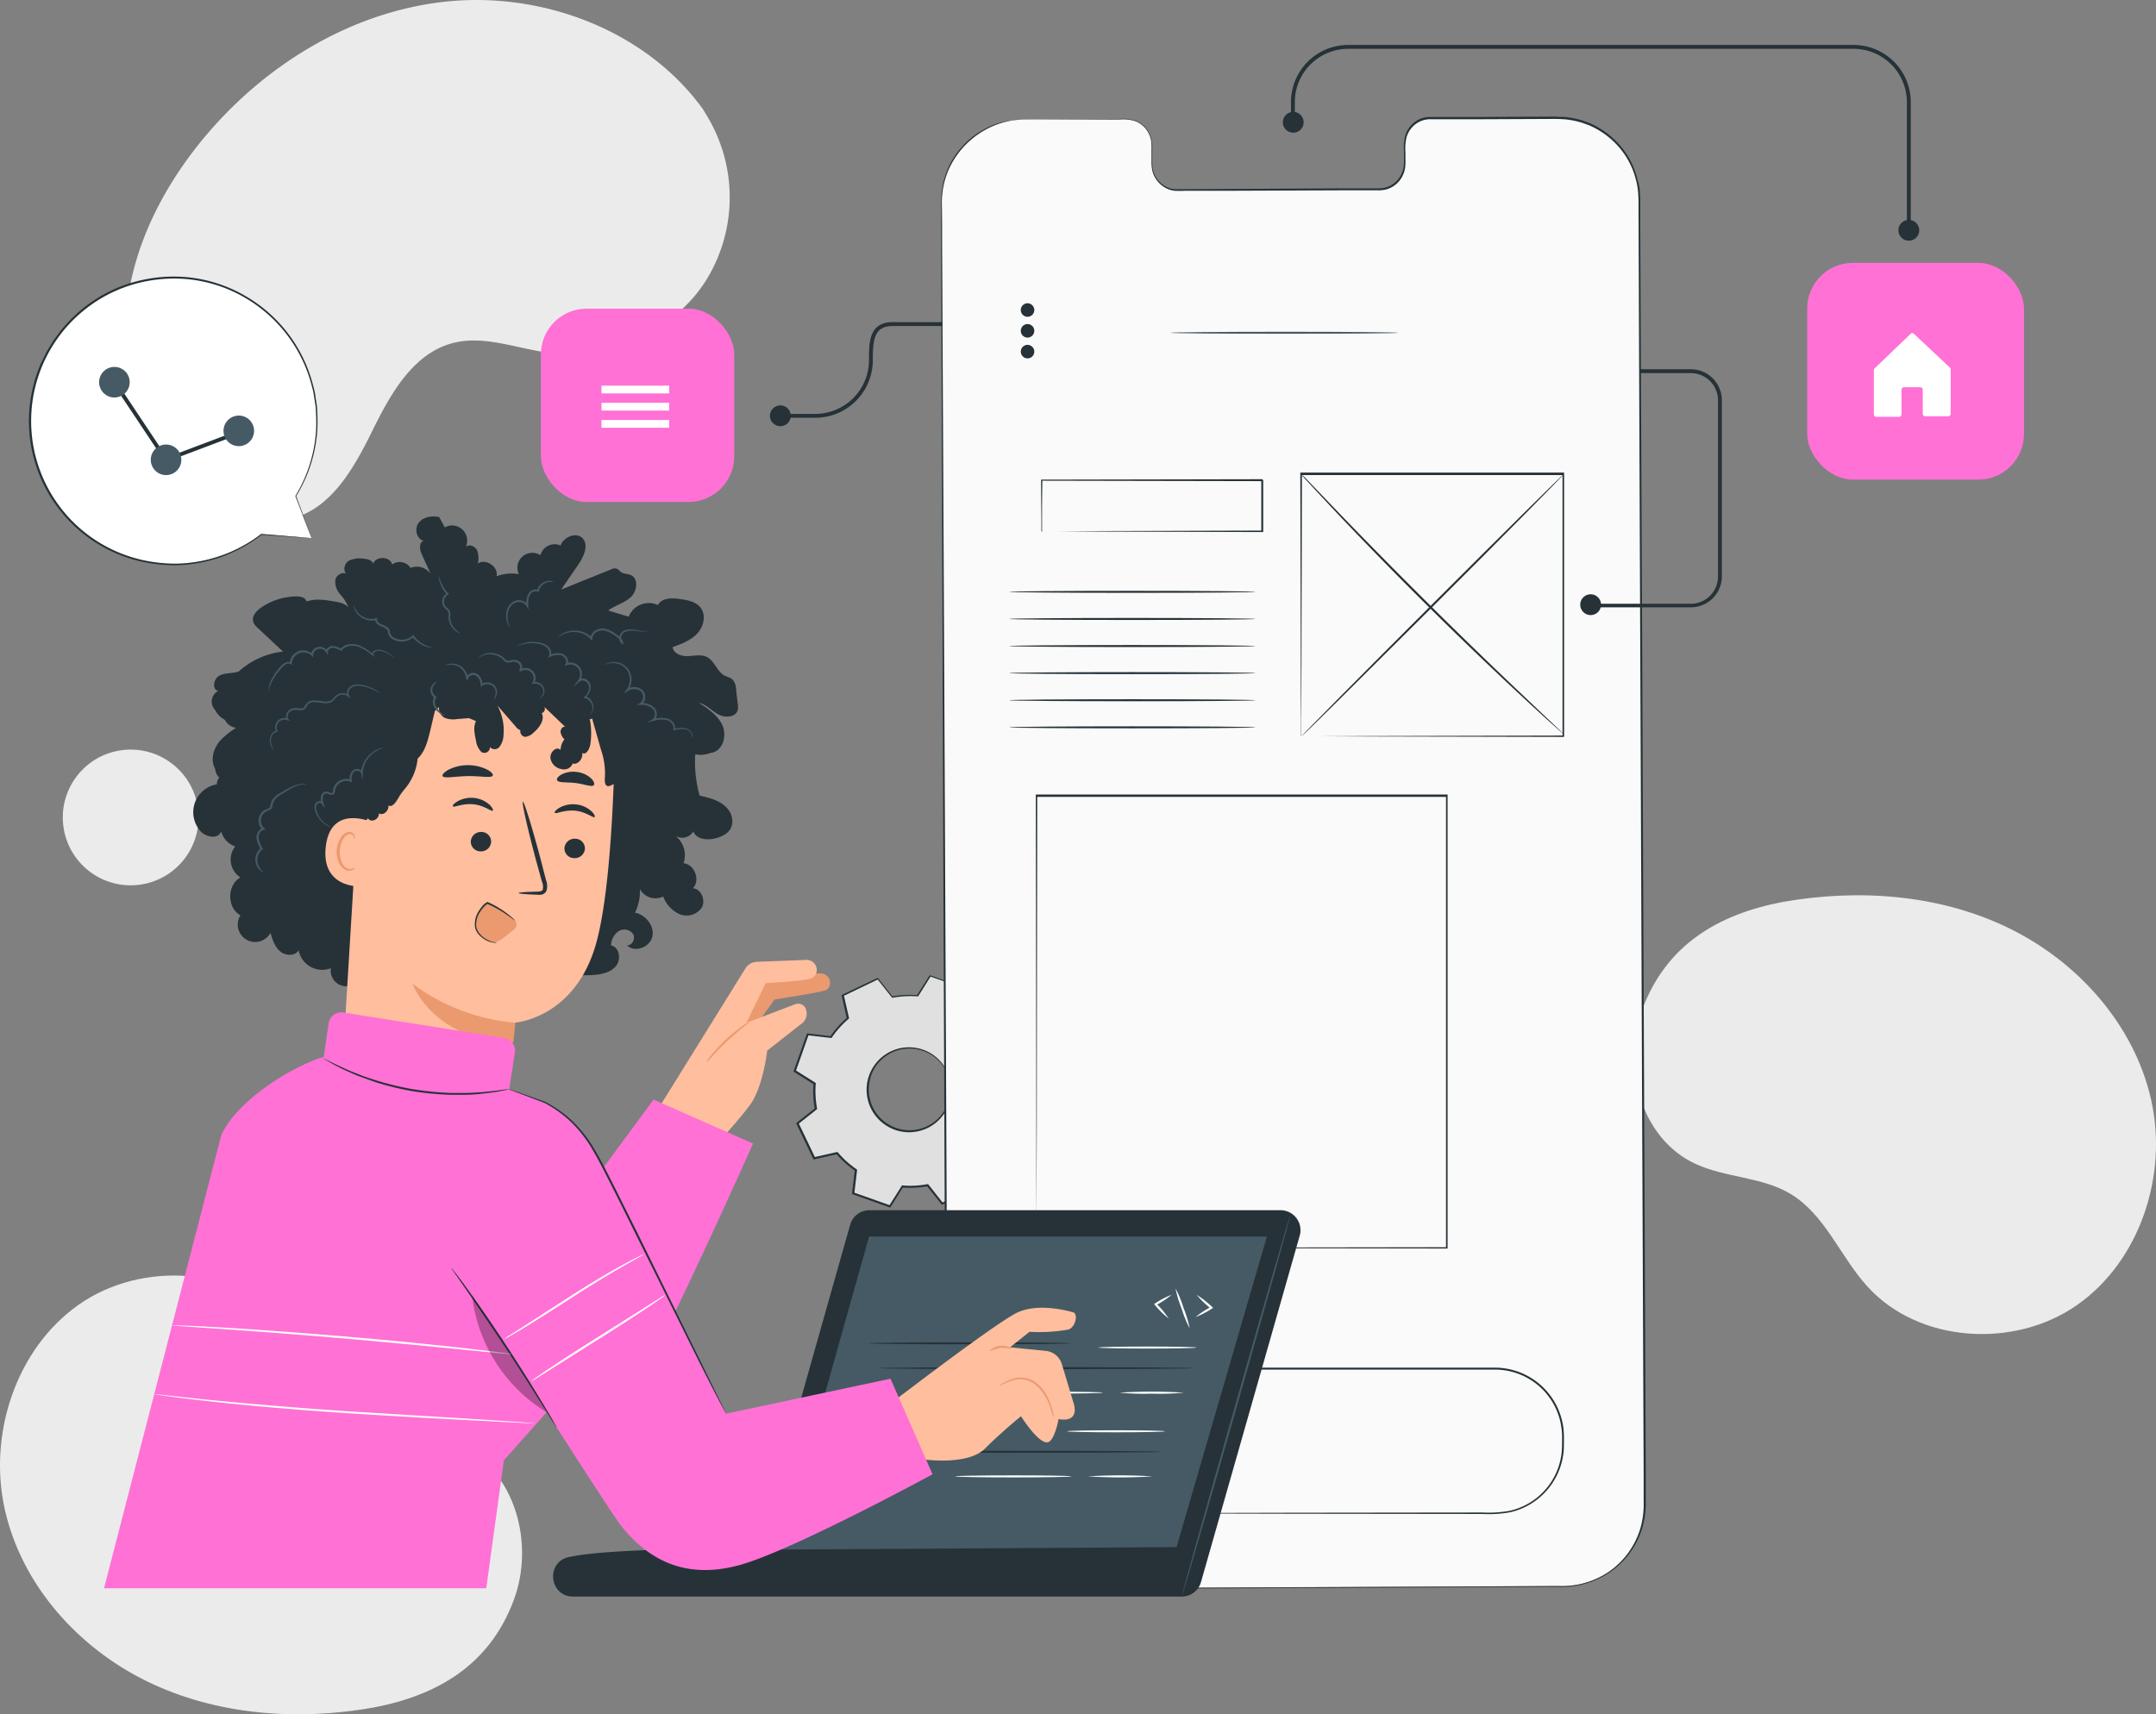 <svg id="Grupo_2037" data-name="Grupo 2037" xmlns="http://www.w3.org/2000/svg" width="555.518" height="441.824" viewBox="0 0 555.518 441.824">
  <rect x="0" y="0" width="555.518" height="441.824" fill="#808080" stroke="none"/>
  <g id="App_development-pana" data-name="App development-pana" transform="translate(0 0)">
    <g id="freepik--background-simple--inject-82">
      <path id="Trazado_2386" data-name="Trazado 2386" d="M675.674,76l.92,1.54a40.57,40.57,0,0,1,.2,42,38,38,0,0,1-3.37,4.7,42.58,42.58,0,0,1-37.51,14.51c-8.2-1.07-16.46-4.53-24.46-2.56-10.41,2.56-16.29,13.14-21,22.71s-10.58,20.13-21,22.65c-6.53,1.57-13.52-.52-19.31-4-15.34-9.18-23.64-27.63-23.26-45.32s8.45-34.49,19.62-48.16c15.66-19.16,38.3-33.27,63.11-35.84S661.064,55.74,675.674,76Z" transform="translate(-494.535 -47.836)" fill="#ebebeb"/>
      <ellipse id="Elipse_205" data-name="Elipse 205" cx="17.49" cy="17.49" rx="17.49" ry="17.49" transform="translate(19.189 230.738) rotate(-99.17)" fill="#ebebeb"/>
      <path id="Trazado_2387" data-name="Trazado 2387" d="M42.5,77.37c6.23-16.73,19.6-24.55,36.13-27.72,19.55-3.47,40.34-2,58.22,6.67s32.41,24.9,36.78,44.28-2.8,41.44-19,52.86-41,9.91-54.24-4.87c-6.92-7.71-10.82-18.42-19.71-23.74-7.35-4.39-16.64-4.12-24.42-7.7C42.13,110.66,37.08,91.91,42.5,77.37Z" transform="translate(380.629 182.828)" fill="#ebebeb"/>
      <path id="Trazado_2484" data-name="Trazado 2484" d="M172.76,131.535c-6.23,16.73-19.6,24.55-36.13,27.72-19.55,3.47-40.34,2-58.22-6.67s-32.41-24.9-36.78-44.28,2.8-41.44,19-52.86,41-9.91,54.24,4.87c6.92,7.71,10.82,18.42,19.71,23.74,7.35,4.39,16.64,4.12,24.42,7.7C173.13,98.245,178.18,117,172.76,131.535Z" transform="translate(-40.371 280.828)" fill="#ebebeb"/>
    </g>
    <g id="freepik--Gear--inject-82" transform="translate(204.449 251.364)">
      <path id="Trazado_2389" data-name="Trazado 2389" d="M499.21,313.07a24.772,24.772,0,0,0-4.86-4.36l.71-6-9.43-3.34-3.23,5.12a24.189,24.189,0,0,0-6.51.34l-3.75-4.75-9,4.31,1.33,5.9a24.72,24.72,0,0,0-4.36,4.85l-6-.71-3.33,9.44,5.08,3.22a24.608,24.608,0,0,0,.34,6.51l-4.74,3.75,4.31,9,5.88-1.35a24.508,24.508,0,0,0,4.86,4.37l-.71,6,9.43,3.34,3.23-5.11a24.619,24.619,0,0,0,6.51-.35l3.75,4.75,9-4.31-1.33-5.9a24.439,24.439,0,0,0,4.36-4.85l6,.71,3.33-9.43-5.11-3.23a24.681,24.681,0,0,0-.34-6.52l4.74-3.74-4.31-9-5.89,1.33ZM489.92,324a10.73,10.73,0,1,1-14.31-5,10.73,10.73,0,0,1,14.31,5Z" transform="translate(-450.42 -299.2)" fill="#e0e0e0"/>
      <path id="Trazado_2390" data-name="Trazado 2390" d="M499.21,313.07a24.772,24.772,0,0,0-4.86-4.36l.71-6-9.43-3.34-3.23,5.12a24.189,24.189,0,0,0-6.51.34l-3.75-4.75-9,4.31,1.33,5.9a24.72,24.72,0,0,0-4.36,4.85l-6-.71-3.33,9.44,5.08,3.22a24.608,24.608,0,0,0,.34,6.51l-4.74,3.75,4.31,9,5.88-1.35a24.508,24.508,0,0,0,4.86,4.37l-.71,6,9.43,3.34,3.23-5.11a24.619,24.619,0,0,0,6.51-.35l3.75,4.75,9-4.31-1.33-5.9a24.439,24.439,0,0,0,4.36-4.85l6,.71,3.33-9.43-5.11-3.23a24.681,24.681,0,0,0-.34-6.52l4.74-3.74-4.31-9-5.89,1.33ZM489.92,324a10.73,10.73,0,1,1-14.31-5,10.73,10.73,0,0,1,14.31,5Z" transform="translate(-450.42 -299.2)" fill="none"/>
      <path id="Trazado_2391" data-name="Trazado 2391" d="M490.415,324a8.24,8.24,0,0,0-1.35-2.28,10.64,10.64,0,0,0-6.11-3.72,10.79,10.79,0,0,0-5,.1,10.947,10.947,0,0,0-2.41,20.25,10.329,10.329,0,0,0,3.11,1.1,10.17,10.17,0,0,0,3.15.14,10.865,10.865,0,0,0,9.55-13.08,8.191,8.191,0,0,0-.93-2.49,20.611,20.611,0,0,1,.73,2.53,10.7,10.7,0,0,1-1,6.91,10.53,10.53,0,0,1-8.36,5.62,9.88,9.88,0,0,1-3-.15,9.761,9.761,0,0,1-2.95-1.06,10.43,10.43,0,0,1-5.34-11.18,9.919,9.919,0,0,1,1-3,9.49,9.49,0,0,1,1.77-2.44,10.55,10.55,0,0,1,4.78-2.8,10.39,10.39,0,0,1,4.84-.16,10.68,10.68,0,0,1,6,3.54,22.6,22.6,0,0,1,1.52,2.17Z" transform="translate(-450.915 -299.2)" fill="#263238"/>
      <path id="Trazado_2392" data-name="Trazado 2392" d="M499.3,313.07l.37-.06,1.12-.24,4.42-.95-.09-.05c1.09,2.32,2.53,5.36,4.26,9.05v-.16l-4.76,3.73-.07.06v.09a24.489,24.489,0,0,1,.4,6.46v.11l.09.05,5.1,3.24-.07-.22-3.36,9.43.22-.13-6-.72h-.12l-.08.11a24.128,24.128,0,0,1-4.33,4.8l-.1.09v.13l1.32,5.9.13-.26-9,4.3.29.07-3.74-4.75-.09-.12h-.15a24,24,0,0,1-6.45.33h-.15l-.08.13c-1,1.6-2.12,3.35-3.23,5.11l.3-.1-9.44-3.34.17.27c.23-1.89.47-3.94.71-6v-.16l-.13-.09a24.15,24.15,0,0,1-4.79-4.31h0l-.1-.12h-.15l-5.9,1.33.29.15q-2.17-4.57-4.31-9l-.07.31,4.74-3.75.12-.09v-.16a24.512,24.512,0,0,1-.34-6.44v-.16l-.13-.08L451,323.64l.1.29q1.71-4.83,3.33-9.44l-.25.16,6,.7h.14l.08-.12a24.609,24.609,0,0,1,4.32-4.81l.1-.09v-.13c-.46-2-.9-4-1.34-5.89l-.12.24,9-4.33-.25-.05,3.76,4.74.07.08h.11a24.35,24.35,0,0,1,6.47-.35h.1l.06-.09,3.21-5.12-.18.06,9.44,3.3-.07-.12c-.27,2.4-.49,4.37-.68,6v.05h0a25.483,25.483,0,0,1,3.78,3.12l.84.88c.18.2.28.29.28.29l-.25-.32c-.18-.2-.44-.51-.81-.91a23.941,23.941,0,0,0-3.75-3.2v.08c.2-1.64.44-3.61.74-6v-.09h-.09l-9.42-3.37h-.12l-.06.1c-1,1.58-2.07,3.25-3.24,5.11l.15-.08a24.6,24.6,0,0,0-6.56.33l.18.06-3.73-4.75-.1-.13-.15.07-9,4.3-.16.07v.17l1.32,5.9.08-.22a24.622,24.622,0,0,0-4.38,4.87l.22-.1-6-.71h-.19l-.06.18-3.35,9.44-.06.18.16.11,5.12,3.23-.12-.23a24.711,24.711,0,0,0,.34,6.58l.09-.25-4.74,3.74-.16.13.08.19q2.13,4.46,4.31,9l.09.19.2-.05,5.9-1.33-.25-.09h0a25.218,25.218,0,0,0,4.9,4.4l-.11-.24c-.25,2.06-.49,4.11-.71,6v.21l.19.07,9.44,3.35.19.07.11-.17,3.22-5.12-.23.12a25.369,25.369,0,0,0,6.58-.35l-.24-.09,3.75,4.74.12.15.17-.08,9-4.32.17-.08v-.18c-.47-2.05-.93-4.07-1.34-5.9l-.08.22a24.42,24.42,0,0,0,4.4-4.9l-.21.1,6,.69h.17l.05-.15q1.74-5,3.32-9.44l.05-.14-.13-.08-5.12-3.22.08.16a25.108,25.108,0,0,0-.36-6.56l-.06.15,4.74-3.76.08-.07-.05-.09-4.35-9v-.06h-.07l-4.36,1-1.13.27Z" transform="translate(-450.51 -299.2)" fill="#263238"/>
    </g>
    <g id="freepik--Screen--inject-82" transform="translate(242.484 30.043)">
      <path id="Trazado_2393" data-name="Trazado 2393" d="M312.07,78.65l26.75-.13a6.65,6.65,0,0,1,6.52,6.74V90.1a6.64,6.64,0,0,0,6.52,6.74l52.13-.24a6.64,6.64,0,0,0,6.44-6.8V85a6.63,6.63,0,0,1,6.46-6.79h9.41L449.74,78a21,21,0,0,1,21.14,20.9l1.42,336.6a21,21,0,0,1-20.94,21.08l-137.66.63a21,21,0,0,1-21.14-20.9L291.13,99.72a21,21,0,0,1,20.94-21.07Z" transform="translate(-291.025 -77.879)" fill="#fafafa"/>
      <path id="Trazado_2394" data-name="Trazado 2394" d="M311.871,78.65h-.71a16.208,16.208,0,0,0-2.13.18,19.78,19.78,0,0,0-7.87,2.74,20,20,0,0,0-4.78,3.89,21,21,0,0,0-4,6.28,21.71,21.71,0,0,0-1.55,8.52q0,4.66,0,9.91c.1,28,.25,68.47.42,118.5s.43,109.6.69,175.75q.06,12.39.1,25.1v6.37a21.1,21.1,0,0,0,8.15,17,20.77,20.77,0,0,0,5.73,3.19,23.044,23.044,0,0,0,3.17.93,22.693,22.693,0,0,0,3.29.37c4.39.09,8.77,0,13.19,0l26.75-.13,54.9-.24,28.07-.13,14.18-.07a22.27,22.27,0,0,0,13.76-3.81,21.47,21.47,0,0,0,8.3-11.48,23.119,23.119,0,0,0,.86-7.1v-7.08q-.06-14.14-.12-28.09-.12-27.89-.24-54.91c-.16-36-.31-70.72-.45-103.8s-.29-64.51-.43-93.93q-.09-22.07-.19-42.57V98.95c-.05-.85-.06-1.7-.16-2.54a19,19,0,0,0-.57-2.41,20.85,20.85,0,0,0-4.56-8.8,21.84,21.84,0,0,0-7.87-5.7c-.77-.26-1.51-.58-2.28-.78a19.408,19.408,0,0,0-2.35-.53,17.16,17.16,0,0,0-2.37-.25c-.79,0-1.58-.07-2.36-.06l-18.31.1h-13.12a6.57,6.57,0,0,0-4.09,1.26,6.9,6.9,0,0,0-2.47,3.43,12.431,12.431,0,0,0-.36,4.14v2a12,12,0,0,1-.09,2,6.59,6.59,0,0,1-1.64,3.49,6.36,6.36,0,0,1-3.27,1.93,8.65,8.65,0,0,1-1.91.15h-9.53l-27.7.15-12.21.07h-2.86a6.3,6.3,0,0,1-2.57-.92,6.65,6.65,0,0,1-2.94-4.25,12.1,12.1,0,0,1-.14-2.43c0-.85,0-1.69,0-2.51a12.51,12.51,0,0,0-.13-2.45,7.161,7.161,0,0,0-.82-2.24,6.62,6.62,0,0,0-3.39-2.91,10.88,10.88,0,0,0-4.17-.4l-13.62.08-8.38.07h22.01a10.88,10.88,0,0,1,4.11.41,6.4,6.4,0,0,1,3.29,2.84,7,7,0,0,1,.8,2.18,12.879,12.879,0,0,1,.12,2.42V89a12.79,12.79,0,0,0,.16,2.6,6.88,6.88,0,0,0,3.02,4.4,6.44,6.44,0,0,0,2.67,1,27.861,27.861,0,0,0,2.89,0H366l27.69-.11h9.54a9.411,9.411,0,0,0,2-.16,6.67,6.67,0,0,0,3.43-2,7,7,0,0,0,1.73-3.65,11.8,11.8,0,0,0,.08-2.05v-2a11.851,11.851,0,0,1,.34-4,6.59,6.59,0,0,1,2.36-3.27,6.23,6.23,0,0,1,3.89-1.19h13.13l18.3-.08c.79,0,1.57,0,2.34.06a16.44,16.44,0,0,1,2.33.25,20.12,20.12,0,0,1,2.3.52c.76.2,1.49.52,2.24.77a21.51,21.51,0,0,1,7.73,5.6,20.52,20.52,0,0,1,4.47,8.65c.87,3.21.56,6.63.64,10q.08,20.47.16,42.56c.12,29.42.24,60.85.38,93.93s.27,67.81.42,103.81q.12,27,.23,54.9.06,13.95.12,28.09v7.08a22.92,22.92,0,0,1-.84,7,21,21,0,0,1-8.1,11.21,21.74,21.74,0,0,1-13.36,3.7l-14.18.07-28.08.13-54.89.25-26.75.13c-4.41,0-8.82.09-13.17,0a23.005,23.005,0,0,1-3.21-.36,23.471,23.471,0,0,1-3.1-.91,20.16,20.16,0,0,1-5.59-3.11,20.45,20.45,0,0,1-7.09-10.37c-1.27-4.07-.78-8.4-.91-12.62q0-12.71-.11-25.11c-.3-66.14-.57-125.71-.8-175.75s-.45-90.51-.58-118.5c0-3.49,0-6.8-.06-9.9a21.4,21.4,0,0,1,1.51-8.46,21.957,21.957,0,0,1,16.49-13.21,17,17,0,0,1,2.13-.2Z" transform="translate(-290.826 -77.879)" fill="#263238"/>
      <path id="Trazado_2395" data-name="Trazado 2395" d="M329.672,437.91l-.8-.07-1-.06-1.34-.22a17,17,0,0,1-8.06-3.83,17.15,17.15,0,0,1-6.14-12.38c-.07-2.77-.18-5.82.9-8.79a17.11,17.11,0,0,1,2.17-4.31,18.088,18.088,0,0,1,3.47-3.7,17,17,0,0,1,4.63-2.62,19.6,19.6,0,0,1,2.64-.79,20,20,0,0,1,2.8-.32c3.82-.06,7.83,0,12,0h86.95a17.29,17.29,0,0,1,16.85,13.51c.15.61.21,1.25.32,1.87a16.96,16.96,0,0,1,.11,1.89c0,1.28,0,2.55-.08,3.79a17.28,17.28,0,0,1-13.43,15.34,31.272,31.272,0,0,1-7,.43l-49.44.06-33.33.08-9.06.05h0l9.06.05,33.33.08,49.44.06a31.46,31.46,0,0,0,7.08-.43,17.81,17.81,0,0,0,13.83-15.66c.09-1.29.08-2.56.08-3.83,0-.65-.05-1.3-.11-1.94a14.126,14.126,0,0,0-.32-1.93,17.81,17.81,0,0,0-17.36-13.92h-86.95c-4.14,0-8.12,0-12,.05a19.394,19.394,0,0,0-2.87.34,19.094,19.094,0,0,0-2.7.81,17.69,17.69,0,0,0-4.72,2.69,18.289,18.289,0,0,0-3.53,3.79,17.77,17.77,0,0,0-2.2,4.4,23.661,23.661,0,0,0-.87,8.91,17.48,17.48,0,0,0,6.3,12.54,19.313,19.313,0,0,0,4.48,2.72,19,19,0,0,0,3.69,1.06l1.36.19h1Z" transform="translate(-285.167 -77.879)" fill="#263238"/>
      <path id="Trazado_2396" data-name="Trazado 2396" d="M342.09,369.53v-8.46c0-5.5,0-13.54.06-23.76,0-20.42.07-49.53.12-84.32l-.23.23H447.85l-.26-.26V369.5l.22-.22-76.71.11-21.48.06h-.13l21.43.06,76.85.11H448V252.6H341.9v.4c.05,34.85.09,64,.12,84.46,0,10.2,0,18.23.06,23.71v7.84C342.08,369.38,342.09,369.53,342.09,369.53Z" transform="translate(-317.495 -77.879)" fill="#263238"/>
      <path id="Trazado_2397" data-name="Trazado 2397" d="M354.62,133.6c0,.15,13.15.26,29.37.26s29.38-.11,29.38-.26-13.15-.26-29.38-.26S354.62,133.46,354.62,133.6Z" transform="translate(-295.585 -77.879)" fill="#455a64"/>
      <path id="Trazado_2398" data-name="Trazado 2398" d="M448.39,127.73a1.74,1.74,0,1,0,1.73-1.73,1.74,1.74,0,0,0-1.73,1.73Z" transform="translate(-427.855 -77.879)" fill="#263238"/>
      <path id="Trazado_2399" data-name="Trazado 2399" d="M448.39,133.09a1.74,1.74,0,1,0,1.73-1.73,1.74,1.74,0,0,0-1.73,1.73Z" transform="translate(-427.855 -77.879)" fill="#263238"/>
      <path id="Trazado_2400" data-name="Trazado 2400" d="M448.39,138.45a1.74,1.74,0,1,0,1.73-1.73,1.74,1.74,0,0,0-1.73,1.73Z" transform="translate(-427.855 -77.879)" fill="#263238"/>
      <path id="Trazado_2401" data-name="Trazado 2401" d="M312.13,237.68v-4.91c0-3.19,0-7.85.06-13.77,0-11.83.07-28.71.11-48.95l-.22.22H379.7l-.26-.26v67.63l.22-.23-49,.12-13.76.06h-.1l13.72.06,49.1.11h.23V169.64H311.88v.23c.05,20.3.09,37.23.12,49.1,0,5.89,0,10.53.06,13.71v4.52A2.2,2.2,0,0,0,312.13,237.68Z" transform="translate(-219.325 -77.879)" fill="#263238"/>
      <path id="Trazado_2402" data-name="Trazado 2402" d="M312.18,170.36a1.2,1.2,0,0,0,.15.2l.47.54,1.85,2c1.62,1.77,4,4.31,6.92,7.42,5.88,6.22,14.11,14.72,23.39,23.91s17.86,17.34,24.14,23.16c3.14,2.91,5.7,5.25,7.48,6.85l2.06,1.83.54.47a.939.939,0,0,0,.2.14.87.87,0,0,0-.16-.18l-.51-.51-2-1.9-7.37-7c-6.21-5.88-14.74-14.07-24-23.26s-17.55-17.64-23.49-23.8l-7-7.3-1.92-2-.51-.51Z" transform="translate(-219.155 -77.879)" fill="#263238"/>
      <path id="Trazado_2403" data-name="Trazado 2403" d="M311.97,237.68c.1.1,15.32-15,34-33.63s33.73-33.9,33.63-34-15.32,14.95-34,33.63S311.87,237.58,311.97,237.68Z" transform="translate(-219.165 -77.879)" fill="#263238"/>
      <path id="Trazado_2404" data-name="Trazado 2404" d="M389.66,184.86v-3.53c0-2.29,0-5.59.08-9.75l-.15.15,56.82.11h0l-.26-.26h0v13.26l.26-.26-40.47.12-12,.07h-4.08a1.847,1.847,0,0,0-.3,0,1.1,1.1,0,0,0,.26,0h4l11.92.07,40.65.12h.25V171.6h0l-.26-.26h0l-56.82.11h-.15v.15c0,4.2.06,7.52.08,9.84v3.23A.177.177,0,0,0,389.66,184.86Z" transform="translate(-363.645 -77.879)" fill="#263238"/>
      <path id="Trazado_2405" data-name="Trazado 2405" d="M391.36,200.37c0,.14,14.23.26,31.77.26s31.79-.12,31.79-.26-14.23-.26-31.79-.26S391.36,200.23,391.36,200.37Z" transform="translate(-373.875 -77.879)" fill="#263238"/>
      <path id="Trazado_2406" data-name="Trazado 2406" d="M391.36,207.36c0,.14,14.23.26,31.77.26s31.79-.12,31.79-.26-14.23-.26-31.79-.26S391.36,207.21,391.36,207.36Z" transform="translate(-373.875 -77.879)" fill="#263238"/>
      <path id="Trazado_2407" data-name="Trazado 2407" d="M391.36,214.34c0,.14,14.23.26,31.77.26s31.79-.12,31.79-.26-14.23-.26-31.79-.26S391.36,214.2,391.36,214.34Z" transform="translate(-373.875 -77.879)" fill="#263238"/>
      <path id="Trazado_2408" data-name="Trazado 2408" d="M391.36,221.32c0,.15,14.23.26,31.77.26s31.79-.11,31.79-.26-14.23-.26-31.79-.26S391.36,221.18,391.36,221.32Z" transform="translate(-373.875 -77.879)" fill="#263238"/>
      <path id="Trazado_2409" data-name="Trazado 2409" d="M391.36,228.31c0,.14,14.23.26,31.77.26s31.79-.12,31.79-.26-14.23-.26-31.79-.26S391.36,228.17,391.36,228.31Z" transform="translate(-373.875 -77.879)" fill="#263238"/>
      <path id="Trazado_2410" data-name="Trazado 2410" d="M391.36,235.29c0,.15,14.23.26,31.77.26s31.79-.11,31.79-.26-14.23-.26-31.79-.26S391.36,235.15,391.36,235.29Z" transform="translate(-373.875 -77.879)" fill="#263238"/>
    </g>
    <g id="freepik--Icons--inject-82" transform="translate(139.369 11.584)">
      <path id="Trazado_2411" data-name="Trazado 2411" d="M511.14,155a2.68,2.68,0,1,0,2.68-2.68A2.68,2.68,0,0,0,511.14,155Z" transform="translate(-452.12 -59.42)" fill="#263238"/>
      <path id="Trazado_2412" data-name="Trazado 2412" d="M472.16,155.51h9a14.84,14.84,0,0,0,14.82-14.83c0-5.36.36-8.82,5.15-8.82h12.69v-1H501.14c-6.15,0-6.15,5.18-6.15,9.75a13.86,13.86,0,0,1-13.83,13.9h-9Z" transform="translate(-410.46 -59.42)" fill="#263238"/>
      <rect id="Rectángulo_908" data-name="Rectángulo 908" width="55.87" height="55.87" rx="11.78" transform="translate(326.27 56.16)" fill="#ff71d5"/>
      <path id="Trazado_2413" data-name="Trazado 2413" d="M231.41,155.12H225.5a.63.63,0,0,1-.63-.62v-6.23a.63.63,0,0,0-.63-.63h-4.21a.63.63,0,0,0-.63.63v6.36a.63.63,0,0,1-.63.63H212.9a.63.63,0,0,1-.63-.63V143.26a.64.64,0,0,1,.19-.46l9.28-8.92a.61.61,0,0,1,.86,0l9.27,8.7a.6.6,0,0,1,.2.46v11.47a.63.63,0,0,1-.66.61Z" transform="translate(131.18 -59.42)" fill="#fff"/>
      <rect id="Rectángulo_909" data-name="Rectángulo 909" width="49.82" height="49.82" rx="11.78" transform="translate(0 67.97)" fill="#ff71d5"/>
      <rect id="Rectángulo_910" data-name="Rectángulo 910" width="17.45" height="2" transform="translate(15.61 87.81)" fill="#fff"/>
      <rect id="Rectángulo_911" data-name="Rectángulo 911" width="17.45" height="2" transform="translate(15.61 92.23)" fill="#fff"/>
      <rect id="Rectángulo_912" data-name="Rectángulo 912" width="17.45" height="2" transform="translate(15.61 96.66)" fill="#fff"/>
      <path id="Trazado_2414" data-name="Trazado 2414" d="M220.38,107.19a2.68,2.68,0,1,0,2.68-2.68A2.68,2.68,0,0,0,220.38,107.19Z" transform="translate(129.4 -59.42)" fill="#263238"/>
      <path id="Trazado_2415" data-name="Trazado 2415" d="M378.99,79.35a2.68,2.68,0,1,0,2.68-2.68A2.68,2.68,0,0,0,378.99,79.35Z" transform="translate(-187.82 -59.42)" fill="#263238"/>
      <path id="Trazado_2416" data-name="Trazado 2416" d="M381.26,106.1h1V74.15a14.75,14.75,0,0,0-14.73-14.73H237.29a14.75,14.75,0,0,0-14.73,14.73v5.2h1v-5.2a13.75,13.75,0,0,1,13.73-13.73H367.53a13.75,13.75,0,0,1,13.73,13.73Z" transform="translate(-29.3 -59.42)" fill="#263238"/>
      <path id="Trazado_2417" data-name="Trazado 2417" d="M302.36,203.71a2.68,2.68,0,1,0,.788-1.929A2.68,2.68,0,0,0,302.36,203.71Z" transform="translate(-34.56 -59.42)" fill="#263238"/>
      <path id="Trazado_2418" data-name="Trazado 2418" d="M271.23,204.36h26.08a8,8,0,0,0,8-8V151a8,8,0,0,0-8-8H284.17v1h13.14a7,7,0,0,1,7,7v45.44a7,7,0,0,1-7,7H271.23Z" transform="translate(-1.02 -59.42)" fill="#263238"/>
    </g>
    <g id="freepik--speech-bubble-2--inject-82" transform="translate(7.448 71.283)">
      <path id="Trazado_2419" data-name="Trazado 2419" d="M705.765,186.53l-4.06-10.87a37,37,0,1,0-8.87,9.87h0Z" transform="translate(-632.954 -119.118)" fill="#fff"/>
      <path id="Trazado_2420" data-name="Trazado 2420" d="M705.888,186.53l-.86-.08-2.49-.22-9.58-.8.08.19h0a.11.11,0,0,0,0-.16.12.12,0,0,0-.14,0,37,37,0,0,1-16.73,7.19,34.89,34.89,0,0,1-5.69.45,40.067,40.067,0,0,1-6.07-.53,36.72,36.72,0,0,1-7.38-70.44,37.48,37.48,0,0,1,16.74-2.36,36.25,36.25,0,0,1,15.14,4.89,37,37,0,0,1,16.86,21.88l.39,1.53a9.769,9.769,0,0,1,.32,1.52c.16,1,.31,2,.47,3a53.012,53.012,0,0,1,.14,5.73,36.881,36.881,0,0,1-5.34,17.32.1.1,0,0,0,0,.09l3.07,8,.8,2.08c.18.47.29.72.29.72s-.07-.23-.24-.69-.42-1.17-.75-2.07l-3-8.14v.09a36.87,36.87,0,0,0,5.49-17.41,51.524,51.524,0,0,0-.12-5.79l-.45-3a10.281,10.281,0,0,0-.32-1.52c-.13-.51-.26-1-.4-1.54a37.17,37.17,0,0,0-17-22.19,36.65,36.65,0,0,0-15.34-5,37.88,37.88,0,0,0-17,2.38,37,37,0,0,0-14.6,10.35,16.865,16.865,0,0,0-1.41,1.75l-1.34,1.8-1.16,1.91a14.779,14.779,0,0,0-1.07,1.95c-.33.66-.65,1.33-1,2a21.232,21.232,0,0,0-.8,2.05c-.24.69-.53,1.36-.73,2.06l-.54,2.11a36.66,36.66,0,0,0-.15,16.79A37.14,37.14,0,0,0,664.338,193a42.128,42.128,0,0,0,6.14.51,37.628,37.628,0,0,0,5.73-.48,37,37,0,0,0,16.82-7.36l-.16-.16h0a.11.11,0,0,0,0,.16h.06l9.68.67,2.46.16Z" transform="translate(-633.078 -119.118)" fill="#263238"/>
      <path id="Trazado_2421" data-name="Trazado 2421" d="M666.72,166.94l19.11-7.21-.36-.93-18.36,6.93-13.1-19.67-.83.56Z" transform="translate(-631.569 -119.118)" fill="#263238"/>
      <circle id="Elipse_206" data-name="Elipse 206" cx="3.94" cy="3.94" r="3.94" transform="translate(50.141 35.822)" fill="#455a64"/>
      <circle id="Elipse_207" data-name="Elipse 207" cx="3.94" cy="3.94" r="3.94" transform="translate(31.401 43.282)" fill="#455a64"/>
      <circle id="Elipse_208" data-name="Elipse 208" cx="3.94" cy="3.94" r="3.94" transform="translate(18.091 23.282)" fill="#455a64"/>
    </g>
    <g id="freepik--character-2--inject-82" transform="translate(26.799 133.107)">
      <path id="Trazado_2422" data-name="Trazado 2422" d="M433.883,443.16c4-14.44,18.41-65.4,22.46-79.67a5.14,5.14,0,0,1,4.95-3.75h105.88a5.15,5.15,0,0,1,5,6.56l-25.44,89.28a5.15,5.15,0,0,1-4.95,3.74H384.963c-6.15,0-7.14-8.86-1.13-10.18l.36-.07c9.51-2,34.9-2.13,44.73-2.12a5.14,5.14,0,0,0,4.96-3.79Z" transform="translate(-264.083 -180.943)" fill="#263238"/>
      <path id="Trazado_2423" data-name="Trazado 2423" d="M513.63,366.52l-23.28,80.05-101.9.63,22.67-80.68Z" transform="translate(-213.99 -180.943)" fill="#455a64"/>
      <path id="Trazado_2424" data-name="Trazado 2424" d="M406.55,395.14c0,.14,5.68.26,12.67.26s12.67-.12,12.67-.26-5.67-.26-12.67-.26S406.55,395,406.55,395.14Z" transform="translate(-150.35 -180.943)" fill="#fff"/>
      <path id="Trazado_2425" data-name="Trazado 2425" d="M409.87,406.76a64.842,64.842,0,0,0,8.29.26,64.843,64.843,0,0,0,8.29-.26,132.3,132.3,0,0,0-16.58,0Z" transform="translate(-148.23 -180.943)" fill="#fff"/>
      <path id="Trazado_2426" data-name="Trazado 2426" d="M430.69,406.76c0,.15,6.73.26,15,.26s15-.11,15-.26-6.73-.26-15-.26S430.69,406.62,430.69,406.76Z" transform="translate(-203.29 -180.943)" fill="#fff"/>
      <path id="Trazado_2427" data-name="Trazado 2427" d="M402.3,387.28a22.169,22.169,0,0,0,4.22-2.19l.31-.19-.27-.23-.12-.11a23.643,23.643,0,0,0-3.86-3,23.092,23.092,0,0,0,3.55,3.44l.11.1v-.42a22.509,22.509,0,0,0-3.94,2.6Z" transform="translate(-121.04 -180.943)" fill="#fff"/>
      <path id="Trazado_2428" data-name="Trazado 2428" d="M417.55,381.53a22.65,22.65,0,0,0-4.27,2.23l-.28.16.22.24.05.06a24.273,24.273,0,0,0,3.5,3.43,23,23,0,0,0-3.11-3.78l-.06-.06-.06.4A23,23,0,0,0,417.55,381.53Z" transform="translate(-142.46 -180.943)" fill="#fff"/>
      <path id="Trazado_2429" data-name="Trazado 2429" d="M408.35,379.89a28.37,28.37,0,0,0,1.58,5.24,27.821,27.821,0,0,0,2.07,5.06,30.371,30.371,0,0,0-1.58-5.24A29.621,29.621,0,0,0,408.35,379.89Z" transform="translate(-132.26 -180.943)" fill="#fff"/>
      <path id="Trazado_2430" data-name="Trazado 2430" d="M439.12,394.05c0,.15,11.62.26,25.94.26s25.94-.11,25.94-.26-11.61-.26-25.94-.26S439.12,393.91,439.12,394.05Z" transform="translate(-242.03 -180.943)" fill="#263238"/>
      <path id="Trazado_2431" data-name="Trazado 2431" d="M407.43,400.45c0,.15,18.13.26,40.49.26s40.5-.11,40.5-.26-18.13-.26-40.5-.26S407.43,400.31,407.43,400.45Z" transform="translate(-207.76 -180.943)" fill="#263238"/>
      <path id="Trazado_2432" data-name="Trazado 2432" d="M414.66,416.72c0,.14,5.67.26,12.67.26s12.67-.12,12.67-.26-5.67-.26-12.67-.26S414.66,416.57,414.66,416.72Z" transform="translate(-166.57 -180.943)" fill="#fff"/>
      <path id="Trazado_2433" data-name="Trazado 2433" d="M417.96,428.34a127.406,127.406,0,0,0,16.58,0,132.292,132.292,0,0,0-16.58,0Z" transform="translate(-164.41 -180.943)" fill="#fff"/>
      <path id="Trazado_2434" data-name="Trazado 2434" d="M438.78,428.34c0,.15,6.73.27,15,.27s15-.12,15-.27-6.73-.26-15-.26S438.78,428.2,438.78,428.34Z" transform="translate(-219.47 -180.943)" fill="#fff"/>
      <path id="Trazado_2435" data-name="Trazado 2435" d="M415.52,422c0,.15,18.13.26,40.49.26s40.5-.11,40.5-.26-18.13-.26-40.5-.26S415.52,421.89,415.52,422Z" transform="translate(-223.94 -180.943)" fill="#263238"/>
      <path id="Trazado_2436" data-name="Trazado 2436" d="M382.41,459.32c.14,0,6.52-22,14.24-49.12s13.88-49.2,13.74-49.27-6.51,21.95-14.24,49.13S382.27,459.28,382.41,459.32Z" transform="translate(-104.71 -180.943)" fill="#455a64"/>
      <path id="Trazado_2437" data-name="Trazado 2437" d="M487.921,386.12s-8.68-2.79-14.58,0-35.66,25.74-35.66,25.74l5,17.67,6.79-5.53s11.16,1.55,15.5-2.79,9.31-8.37,9.31-8.37,4.47,7.14,6.88,6.72c1.78-.3,2.82-6,2.82-6s5.24,1.33,3.94-3.84l-3.1-10.27A4.8,4.8,0,0,0,480.7,396l-9.22-.92,5-4a42.549,42.549,0,0,0,9.94-.57C488.021,390.18,489.1,387,487.921,386.12Z" transform="translate(-238.011 -180.943)" fill="#ffbe9d"/>
      <path id="Trazado_2438" data-name="Trazado 2438" d="M443.31,405.05c.05.08,1-.52,2.74-1.19a7.829,7.829,0,0,1,3.09-.55,6.41,6.41,0,0,1,3.52,1.36,12.35,12.35,0,0,1,3.82,5.85,23.629,23.629,0,0,0,1,2.82,13.159,13.159,0,0,0-.67-2.94,16.617,16.617,0,0,0-1.25-3,9.579,9.579,0,0,0-2.61-3.11,6.63,6.63,0,0,0-3.81-1.42,7.59,7.59,0,0,0-3.25.69,13.518,13.518,0,0,0-1.95,1,2.44,2.44,0,0,0-.63.49Z" transform="translate(-212.7 -180.943)" fill="#eb996e"/>
      <path id="Trazado_2439" data-name="Trazado 2439" d="M454.352,396.14a11.8,11.8,0,0,1,2.71-.91,12.208,12.208,0,0,1,2.86.25c0-.05-.23-.29-.75-.5a4.55,4.55,0,0,0-4.21.5C454.5,395.81,454.252,396.1,454.352,396.14Z" transform="translate(-226.162 -180.943)" fill="#eb996e"/>
      <path id="Trazado_2440" data-name="Trazado 2440" d="M519.056,298.65l3.15.08a2.4,2.4,0,0,1,2,3.62,1.68,1.68,0,0,1-.82.69c-1.74.65-13.17,2.4-13.17,2.4L505,312.73l-4-2.4s5-13.6,4.68-13.27S519.056,298.65,519.056,298.65Z" transform="translate(-337.446 -180.943)" fill="#eb996e"/>
      <path id="Trazado_2441" data-name="Trazado 2441" d="M504.439,334.76l23.16-37.31a3.64,3.64,0,0,1,3-1.73l12.66-.49a2.6,2.6,0,0,1,2.44,3.81,2.35,2.35,0,0,1-1.56,1.08c-3.09.71-11.28,1.09-11.28,1.09l-5,10.25,12.58-4.81a2.13,2.13,0,0,1,2.87,1.66,3.27,3.27,0,0,1-.95,3.15c-2.14,1.66-9.14,7.17-9.14,7.17s-1,9.46-4.58,14.2-9.24,10.72-9.24,10.72Z" transform="translate(-362.349 -180.943)" fill="#ffbe9d"/>
      <path id="Trazado_2442" data-name="Trazado 2442" d="M521.858,321.65c.12.1,2.26-2.56,5.31-5.42s5.81-4.86,5.72-5a8.532,8.532,0,0,0-1.91,1.17,40.459,40.459,0,0,0-7.84,7.4,7.808,7.808,0,0,0-1.28,1.85Z" transform="translate(-366.658 -180.943)" fill="#eb996e"/>
      <path id="Trazado_2443" data-name="Trazado 2443" d="M527.527,248.78a3.17,3.17,0,0,1-.7-5.37c-1.51-1-.78-3.53.62-4.72s3.27-1.81,4.42-3.25a3.76,3.76,0,0,1-4.12-3.72,3.07,3.07,0,0,1-1.33-5.81c-1.69-.33-1.24-3.14.29-3.94s3.41-.52,5-1.08a20.3,20.3,0,0,1,11.4-5.12l-6.42-6a4,4,0,0,1-1.25-1.64c-.46-1.45.8-2.87,2.06-3.73a16.43,16.43,0,0,1,9.1-2.85c1,0,2.33.29,2.55,1.3,2.29-.79,4.79-.41,7.18,0,1.33.22,2.8.51,3.65,1.56a11.3,11.3,0,0,0-2.15-3.4,4.82,4.82,0,0,1-1.24-3.72c.28-1.32,2-2.3,3.05-1.43-1.18-.72-.8-2.7.35-3.46a6.28,6.28,0,0,1,4-.55c1,.08,2.16.37,2.32,1.32.67-2.09,4.36-2,4.92.14a3.33,3.33,0,0,1,4.73.89,4.3,4.3,0,0,1,5.79,2.9c-1-2.21-2-4.43-3-6.64-.58-1.26-.46-3.48.89-3.19-2-.2-2.79-3-1.65-4.6s3.43-2,5.35-1.56c.47.88,1,1.76,1.43,2.64a3.9,3.9,0,0,1,5.45,5c.88-.76,2.36-.13,2.88.9a5.92,5.92,0,0,1,.2,3.42c2.07-1.39,5.37.85,4.83,3.29a10.94,10.94,0,0,1,5.75-.55,3.83,3.83,0,0,1,5.55-4.87,3.78,3.78,0,0,1,5.18-2.52c.85-2.21,4-3.56,5.66-1.87s.37,4.65-1,6.67l-4.5,6.56,12.87-5.2a2.17,2.17,0,0,1,1.26-.23c.58.14.93.72,1.43,1,.7.45,1.61.36,2.37.69,2.07.89,1.68,4.16,0,5.7s-4,2.1-5.82,3.43l5.29,1.61a5.56,5.56,0,0,1,7.53-3c1-1.91,3.66-1.87,5.77-1.55,1.9.28,4,.67,5.18,2.16,1.53,1.91.88,4.9-.79,6.7s-4.05,2.69-6.36,3.53c.19,1.66,2.24,2.38,3.9,2.32s3.44-.52,4.93.23c2,1,2.62,3.85,4.65,4.85a9,9,0,0,1,1.86.85,3.84,3.84,0,0,1,1,2.66c.13,1.19.27,2.39.41,3.59a4.441,4.441,0,0,1,0,1.78c-.59,1.87-3.3,2-5,1.06s-3.11-2.53-5-3c2.4,1.54,4.93,3.23,6.08,5.84s.16,6.36-2.62,7-5.21-2-6.95-4.26-4.32-4.84-7.06-3.93" transform="translate(-496.977 -180.943)" fill="#263238"/>
      <path id="Trazado_2444" data-name="Trazado 2444" d="M537.834,247.53c-1.88-1.75-5.58-.11-5.55,2.45a7.29,7.29,0,0,0-4.08,12.21c1.45,1.52,4.62,1.92,5.18-.11a5.68,5.68,0,0,0,3.62,3.91,5.48,5.48,0,0,0,1.36,8c-3.5,1.88-3.52,7.84,0,9.75a4.48,4.48,0,1,0,7.73,4.52c.52,1.75,1.1,3.59,2.49,4.77s3.85,1.27,4.78-.29a6.15,6.15,0,0,0,8.31,4.62,4,4,0,0,0,7.63,2.22l10.11,1.88a36.76,36.76,0,0,0,6.76.84,18.4,18.4,0,0,0,8.39-2,6.32,6.32,0,0,1,2.6-1,6.47,6.47,0,0,1,3,1.09,16.62,16.62,0,0,0,16.22-.62,8.5,8.5,0,0,1,2.37-1.23,7.511,7.511,0,0,1,3.05.18,30.269,30.269,0,0,0,7.54.39c2.16-.16,4.51-.68,5.84-2.38s.78-4.85-1.35-5.23a4.64,4.64,0,0,1,1.88-3.61,2.8,2.8,0,0,1,3.76.58c.77,1.18-.14,3.13-1.54,3,2,2,5.95.51,6.55-2.25s-1.7-5.6-4.47-6.16a12.67,12.67,0,0,0,1.28-6.06,4.57,4.57,0,0,0,6,1.89,7.9,7.9,0,0,0,4.3,4.58,4.71,4.71,0,0,0,5.66-1.78c1-1.89-.17-4.75-2.32-4.92,2-2.08.43-6.17-2.41-6.46a6.32,6.32,0,0,0-2.48-7.33,3.32,3.32,0,0,0,5-.88c.89,2.28,4.11,2.4,6.42,1.59,1.81-.63,3.63-1.68,3.63-4.2a5.06,5.06,0,0,0-1.22-3.23c-1.81-2.12-4.58-2.78-7.21-3.37a32.51,32.51,0,0,1-1.12-10.66c2.93.67,6.36-.93,7.3-3.79l-13.75-10.78s-33.59-9-34.82-9.12-76.62,28.86-76.62,28.86c-1.84,1.54-5,.41-6-1.78s-.2-4.85,1.32-6.72a19.761,19.761,0,0,1,5.74-4.28c-2.26-.41-4.68-.88-6.19-2.73a3.66,3.66,0,0,1-.55-4c1-1.88,3.3-1.5,4.88-2.46a8,8,0,0,0,2.16-2.4" transform="translate(-503.204 -180.943)" fill="#263238"/>
      <path id="Trazado_2445" data-name="Trazado 2445" d="M561.755,234.44a7.19,7.19,0,0,1,7.15-6.61l39-5.73c12.3,0,18.86,15.76,18.38,28.05-.53,13.66-1.71,30.3-4.35,40.26-5.31,20-21.17,21-21.17,21s-.72,6.7-1.57,14.09l-42.44-8.81Z" transform="translate(-494.975 -180.943)" fill="#ffbe9d"/>
      <path id="Trazado_2446" data-name="Trazado 2446" d="M569.451,266.6a2.62,2.62,0,0,1-2.82,2.4,2.5,2.5,0,0,1-2.45-2.62,2.63,2.63,0,0,1,2.79-2.38,2.51,2.51,0,0,1,2.48,2.6Z" transform="translate(-445.541 -180.943)" fill="#263238"/>
      <path id="Trazado_2447" data-name="Trazado 2447" d="M593.579,264.89a2.61,2.61,0,0,1-2.78,2.37,2.51,2.51,0,0,1-2.45-2.63,2.62,2.62,0,0,1,2.78-2.37,2.49,2.49,0,0,1,2.45,2.63Z" transform="translate(-493.839 -180.943)" fill="#263238"/>
      <path id="Trazado_2448" data-name="Trazado 2448" d="M571.924,258.42c-.36.31-2.19-1.36-5-1.64s-5,.92-5.28.54c-.14-.17.26-.75,1.22-1.31a7.17,7.17,0,0,1,4.27-.85,6.85,6.85,0,0,1,3.93,1.73C571.865,257.64,572.094,258.28,571.924,258.42Z" transform="translate(-445.504 -180.943)" fill="#263238"/>
      <path id="Trazado_2449" data-name="Trazado 2449" d="M598.173,256.75c-.36.31-2.19-1.35-5-1.63s-5,.91-5.28.54c-.14-.17.25-.75,1.22-1.31a7.24,7.24,0,0,1,4.27-.86,7,7,0,0,1,3.93,1.73C598.093,256,598.353,256.62,598.173,256.75Z" transform="translate(-498.003 -180.943)" fill="#263238"/>
      <path id="Trazado_2450" data-name="Trazado 2450" d="M573.913,278c0-.16,1.78-.29,4.65-.36.72,0,1.41-.07,1.59-.55a3.66,3.66,0,0,0-.27-2.18q-.74-2.7-1.56-5.67c-2.15-8.08-3.63-14.69-3.31-14.78s2.34,6.4,4.49,14.47c.51,2,1,3.89,1.47,5.71a4.19,4.19,0,0,1,.09,2.85,1.82,1.82,0,0,1-1.29.93,4.748,4.748,0,0,1-1.23,0C575.673,278.33,573.9,278.16,573.913,278Z" transform="translate(-467.093 -180.943)" fill="#263238"/>
      <path id="Trazado_2451" data-name="Trazado 2451" d="M608.61,311.44a52.11,52.11,0,0,1-26.52-10.06s5.41,14.89,26,15.07Z" transform="translate(-502.61 -180.943)" fill="#eb996e"/>
      <path id="Trazado_2452" data-name="Trazado 2452" d="M592.115,285.22c-1.59-1.7-5.85-4.37-7.24-4.68s-1.28,1.38-2.22,2.61a4.54,4.54,0,0,0-.38,4.67c.9,1.69,2.75,3.12,4.4,2.9s3.18-1.9,4.54-2.88a3.29,3.29,0,0,0,1-1,1.46,1.46,0,0,0,0-1.47" transform="translate(-486.125 -180.943)" fill="#eb996e"/>
      <path id="Trazado_2453" data-name="Trazado 2453" d="M600.85,247.72c-.35.73-3.12.08-6.46.14s-6.09.69-6.46,0c-.16-.35.38-1,1.53-1.65a11.28,11.28,0,0,1,9.84-.08C600.46,246.7,601.01,247.37,600.85,247.72Z" transform="translate(-500.69 -180.943)" fill="#263238"/>
      <path id="Trazado_2454" data-name="Trazado 2454" d="M571.287,250.18c-.56.59-2.42-.27-4.75-.54s-4.34,0-4.72-.72c-.17-.35.21-.95,1.13-1.47a6.66,6.66,0,0,1,4-.65,6.55,6.55,0,0,1,3.66,1.67C571.337,249.21,571.537,249.89,571.287,250.18Z" transform="translate(-445.077 -180.943)" fill="#263238"/>
      <path id="Trazado_2455" data-name="Trazado 2455" d="M563.866,255.28a3.42,3.42,0,0,0,.55,4,2.35,2.35,0,0,0,3.43-.56c.76,1.3,2.93.31,2.82-1.28,1,.73,2.64-.59,2.44-2,1.22.64,2.21-1.34,3-2.65a22.909,22.909,0,0,1,1.54-2,14.31,14.31,0,0,0,3-7.44c1.87-1.71,2.62-4.58,3.25-7.24.4-1.67.79-3.33,1.19-5,.36-.36.72-.71,1.07-1.07a2.77,2.77,0,0,0,1.53,2.83,6,6,0,0,0,3.08.3l3.09-.25,1.82.76c-.73,1.51-.37,3.36,0,5a5.008,5.008,0,0,0,1.44,3,1.44,1.44,0,0,0,2.16-1.31,1.59,1.59,0,0,0,2.5-.11,5.22,5.22,0,0,0,1-3,13.37,13.37,0,0,0-1.59-7.61l4.74,5.45a2.48,2.48,0,0,0,1.2.93,1.41,1.41,0,0,0,1.31,1.71,3.63,3.63,0,0,0,2.09-1.1c1.44-1.2,3-3.34,2.08-5a1.15,1.15,0,0,0,.7-1.61l5.45,5.22c-.56-.42-1.32.43-1.28,1.22a3.23,3.23,0,0,0,1,1.91,4.66,4.66,0,0,0-1,2.75c-1-1.09-2.78.52-2.61,2.1a3.39,3.39,0,0,0,2.88,2.82,2.36,2.36,0,0,0,2.85-1.44c1.28.43,2.75-1.23,2.45-2.76.87.74,1.89-.87,2.09-2.15a18.55,18.55,0,0,0-.25-7.05c-.08.33.26.65.52.49a.51.51,0,0,0,0-.8q1.23,4.29,2.44,8.58a19.14,19.14,0,0,1,1.07,7c-.09,1-.13,2.33.68,2.51a1.21,1.21,0,0,0,.67-.09,12.34,12.34,0,0,0,6.09-5.65,9.371,9.371,0,0,0,1.14-2.79c.43-2.08-.22-4.2-.13-6.32a20.338,20.338,0,0,0,.13-2.8,8.35,8.35,0,0,0-1.75-3.87c-2.79-4.09-5.76-8.32-9.89-10.3-2.53-1.22-5.35-1.5-7.88-2.69a47.092,47.092,0,0,1-4.5-2.71c-6.16-3.78-13.3-5-20.34-5.16a33.3,33.3,0,0,0-11.75,1.41c-4.2,1.44-8,4.15-11.67,7.06-5.45,4.35-10.67,9.3-14.53,15.59-3,4.83-5.1,10.61-4.89,16.46s3.18,11.64,7.86,13.36l2.14-2" transform="translate(-499.836 -180.943)" fill="#263238"/>
      <path id="Trazado_2456" data-name="Trazado 2456" d="M631.057,259.79c-.26-.16-10.93-4.87-12.06,6.49s10.5,10.16,10.56,9.84S631.057,259.79,631.057,259.79Z" transform="translate(-561.887 -180.943)" fill="#ffbe9d"/>
      <path id="Trazado_2457" data-name="Trazado 2457" d="M628.122,271.47c0-.05-.22.11-.57.23a2,2,0,0,1-1.48-.11c-1.16-.56-2-2.57-1.83-4.62a6.57,6.57,0,0,1,.84-2.78,2.28,2.28,0,0,1,1.64-1.37,1,1,0,0,1,1.12.66c.12.33,0,.55.08.57s.26-.16.22-.64a1.3,1.3,0,0,0-.38-.76,1.51,1.51,0,0,0-1.06-.4,2.8,2.8,0,0,0-2.25,1.56,6.69,6.69,0,0,0-1,3.1c-.16,2.29.8,4.55,2.4,5.19a2.1,2.1,0,0,0,1.84-.12C628.072,271.74,628.152,271.49,628.122,271.47Z" transform="translate(-563.492 -180.943)" fill="#eb996e"/>
      <path id="Trazado_2458" data-name="Trazado 2458" d="M590.273,228a3,3,0,0,0,.92-1.38,2,2,0,0,0-.33-1.77,2.14,2.14,0,0,0-2.11-.79l-.49.11.26-.44a2.25,2.25,0,0,0-.33-2.58,2.2,2.2,0,0,0-2.83-.21l-.33-.39a.91.91,0,0,0,.18-.27,1.3,1.3,0,0,0-.06-1.09,1.47,1.47,0,0,0-.86-.68,2.33,2.33,0,0,0-1.14-.07,3.15,3.15,0,0,1-1.31.14c-.53-.16-.73-.59-1-.8a4.439,4.439,0,0,0-.82-.64,5.19,5.19,0,0,0-1.78-.62,5,5,0,0,0-2.72.35c-.6.27-.89.51-.92.47a2.319,2.319,0,0,1,.84-.65,4.86,4.86,0,0,1,2.84-.53,5.24,5.24,0,0,1,2,.61,4.259,4.259,0,0,1,.92.69c.31.27.52.61.79.66a3.07,3.07,0,0,0,1.1-.17,2.87,2.87,0,0,1,1.39.08,1.93,1.93,0,0,1,1.15.92,1.79,1.79,0,0,1,.08,1.55,1.29,1.29,0,0,1-.3.42l-.33-.39a2.62,2.62,0,0,1,3.85,3.42l-.24-.32a2.51,2.51,0,0,1,2.49,1,2.27,2.27,0,0,1,.28,2,2.2,2.2,0,0,1-.75,1.09A.94.94,0,0,1,590.273,228Z" transform="translate(-478.093 -180.943)" fill="#455a64"/>
      <path id="Trazado_2459" data-name="Trazado 2459" d="M580.021,232.68a3.551,3.551,0,0,0,1.12-1.32,2.57,2.57,0,0,0,.09-1.93,2.64,2.64,0,0,0-1.84-1.67l-.36-.09.28-.25a3.18,3.18,0,0,0,1.17-2.68,1.71,1.71,0,0,0-.89-1.26,1.37,1.37,0,0,0-1.53,0l-1.61,1.38,1.25-1.72a2.64,2.64,0,0,0,.39-2.2,2.45,2.45,0,0,0-1.59-1.69,2.6,2.6,0,0,0-1.72,0l-.63.22.31-.59c.45-.83-.33-1.94-1.2-2.15a4.36,4.36,0,0,0-2.77.37l-.51.21.21-.51a1.89,1.89,0,0,0-.42-1.88,3.43,3.43,0,0,0-1.65-1,8.74,8.74,0,0,0-3.27-.28,14.911,14.911,0,0,0-2.85.68,2.311,2.311,0,0,1,.69-.37,8.618,8.618,0,0,1,2.12-.59,8.84,8.84,0,0,1,3.41.18,3.89,3.89,0,0,1,1.88,1.06,2.32,2.32,0,0,1,.51,2.4l-.31-.31a4.82,4.82,0,0,1,3.08-.42,2.36,2.36,0,0,1,1.39,1,1.83,1.83,0,0,1,.14,1.83l-.32-.36a3.07,3.07,0,0,1,2.07,0,3,3,0,0,1,1.91,2,3.12,3.12,0,0,1-.48,2.63l-.36-.34a1.83,1.83,0,0,1,2.08-.07,2.14,2.14,0,0,1,1.11,1.61,3.58,3.58,0,0,1-1.36,3l-.08-.34a3,3,0,0,1,2,2,2.78,2.78,0,0,1-.19,2.13,2.741,2.741,0,0,1-.9,1,1.079,1.079,0,0,1-.37.32Z" transform="translate(-455.521 -180.943)" fill="#455a64"/>
      <path id="Trazado_2460" data-name="Trazado 2460" d="M558.94,238a2,2,0,0,0-.51-1.47,2.43,2.43,0,0,0-1.63-.79,7.35,7.35,0,0,0-2.48.3l-.3.08.07-.3a2.21,2.21,0,0,0-1.55-2.34,6.52,6.52,0,0,0-3.68.19l-1.65.42,1.47-.86a1.83,1.83,0,0,0,.15-2.62,4.09,4.09,0,0,0-3.09-1.09h-1.17l.9-.48a2,2,0,0,0,.12-3.09,3,3,0,0,0-3.3,0l-1.14.72.82-1.06a4.43,4.43,0,0,0,.48-4.47,4.12,4.12,0,0,0-2.8-2.25,4.61,4.61,0,0,0-2.44,0c-.55.16-.82.33-.84.3a.859.859,0,0,1,.19-.15,3.629,3.629,0,0,1,.6-.3,4.55,4.55,0,0,1,2.55-.18,4.39,4.39,0,0,1,3.1,2.36,4.81,4.81,0,0,1-.46,4.93l-.32-.35a3.42,3.42,0,0,1,3.87,0,2.46,2.46,0,0,1,.9,2,2.18,2.18,0,0,1-1.1,2l-.11-.48h.16a4.53,4.53,0,0,1,3.47,1.29,2.6,2.6,0,0,1,.58,1.76,1.87,1.87,0,0,1-.87,1.59l-.18-.44a6.67,6.67,0,0,1,4-.12,2.58,2.58,0,0,1,1.75,2.83l-.22-.23a7.551,7.551,0,0,1,2.61-.24,2.66,2.66,0,0,1,1.75,1,1.82,1.82,0,0,1,.44,1.17.85.85,0,0,1-.14.37Z" transform="translate(-407.36 -180.943)" fill="#455a64"/>
      <path id="Trazado_2461" data-name="Trazado 2461" d="M571.13,210.44a1.579,1.579,0,0,1-.7.17,8.923,8.923,0,0,1-2-.12,5.91,5.91,0,0,0-2.9.12,1.83,1.83,0,0,0-1.14,1.13,1.33,1.33,0,0,0,.36,1.56l-.38.21c0-.67-.8-1.17-1.48-1.69a8.61,8.61,0,0,0-2.29-1.29,3.07,3.07,0,0,0-2.47.11,2.07,2.07,0,0,0-1.26,1.77v.64l-.43-.47a5.65,5.65,0,0,0-3.19-1.74,6.42,6.42,0,0,0-2.9.1A8.241,8.241,0,0,0,548,212.1a2.43,2.43,0,0,1,.5-.51,5.541,5.541,0,0,1,1.77-.94,6.52,6.52,0,0,1,3.06-.21,6,6,0,0,1,3.47,1.81l-.42.17a2.53,2.53,0,0,1,1.51-2.23,3.62,3.62,0,0,1,2.87-.15,8.9,8.9,0,0,1,2.42,1.37,11.473,11.473,0,0,1,1,.84,1.88,1.88,0,0,1,.64,1.24V214l-.39-.28a1.78,1.78,0,0,1-.51-2.11,2.23,2.23,0,0,1,1.41-1.36,5.92,5.92,0,0,1,3.1,0,11.328,11.328,0,0,0,1.94.25,5.5,5.5,0,0,1,.76-.06Z" transform="translate(-431.04 -180.943)" fill="#455a64"/>
      <path id="Trazado_2462" data-name="Trazado 2462" d="M584.472,197.85a5.209,5.209,0,0,0-1.37,0,3.4,3.4,0,0,0-1.37.67,2.9,2.9,0,0,0-1,1.63l-.05.28-.26-.12a1.69,1.69,0,0,0-2,.84,5.239,5.239,0,0,0-.41,2.82l.05,1-.54-.89-.08-.14a2.17,2.17,0,0,0-1.68-.92,2.45,2.45,0,0,0-1.75.54,3.87,3.87,0,0,0-1.36,2.91,7.247,7.247,0,0,0,.33,2.28,4.31,4.31,0,0,1,.23.83,3.541,3.541,0,0,1-.42-.77,6.25,6.25,0,0,1-.5-2.34,4.18,4.18,0,0,1,1.42-3.28,2.87,2.87,0,0,1,4.17.47l.1.18-.48.13a5.46,5.46,0,0,1,.5-3.09,2.14,2.14,0,0,1,2.59-1l-.31.16a3.15,3.15,0,0,1,1.22-1.83,3.32,3.32,0,0,1,1.54-.64,2.829,2.829,0,0,1,1.06.05A1.781,1.781,0,0,1,584.472,197.85Z" transform="translate(-468.672 -180.943)" fill="#455a64"/>
      <path id="Trazado_2463" data-name="Trazado 2463" d="M601.818,211a1.44,1.44,0,0,1-.66-.23,4.21,4.21,0,0,1-1.42-1.26,4.51,4.51,0,0,1-.89-2.7,2.37,2.37,0,0,0-.19-1.43c-.25-.39-.85-.68-1.17-1.32a2.57,2.57,0,0,1,1-3.38l-.07.37a8.3,8.3,0,0,1-1.85-3.28,3.48,3.48,0,0,1-.21-1.44c.06,0,.16.52.48,1.35a9.158,9.158,0,0,0,1.93,3.05l.22.22-.29.15a2.13,2.13,0,0,0-.79,2.72c.21.47.75.73,1.13,1.28a2.68,2.68,0,0,1,.24,1.73,4.419,4.419,0,0,0,.72,2.47A6.64,6.64,0,0,0,601.818,211Z" transform="translate(-510.077 -180.943)" fill="#455a64"/>
      <path id="Trazado_2464" data-name="Trazado 2464" d="M623.733,214.73h-.44a5.772,5.772,0,0,1-1.2-.23,7,7,0,0,1-3.55-2.56h.33a4.44,4.44,0,0,1-3.18,1.26,4.58,4.58,0,0,1-1.89-.44,2.84,2.84,0,0,1-1.49-1.45,5.771,5.771,0,0,1-.12-.76,1,1,0,0,0-.27-.51,3.09,3.09,0,0,0-1.12-.65,4.1,4.1,0,0,1-1.26-.69,1.45,1.45,0,0,1-.59-1.34l.3.26a4.53,4.53,0,0,1-3.14-.27,4.86,4.86,0,0,1-1.91-1.51,4,4,0,0,1-.7-1.41,1.441,1.441,0,0,1-.07-.55,6.61,6.61,0,0,0,1,1.79,4.91,4.91,0,0,0,1.85,1.33,4.2,4.2,0,0,0,2.84.17l.36-.1-.06.37a1,1,0,0,0,.44.89,4,4,0,0,0,1.13.59,3.46,3.46,0,0,1,1.32.77,1.55,1.55,0,0,1,.4.76,4.7,4.7,0,0,0,.11.7,2.33,2.33,0,0,0,1.22,1.15,4,4,0,0,0,1.67.4,4.05,4.05,0,0,0,2.87-1.07l.18-.18.15.21a7,7,0,0,0,3.27,2.57C623.163,214.63,623.743,214.67,623.733,214.73Z" transform="translate(-539.073 -180.943)" fill="#455a64"/>
      <path id="Trazado_2465" data-name="Trazado 2465" d="M613.343,226.07v-.18a2.6,2.6,0,0,1,0-.54,5.32,5.32,0,0,1,.47-2,12.32,12.32,0,0,1,1.69-2.73,11.6,11.6,0,0,1,1.31-1.5,3.361,3.361,0,0,1,1-.59,1.39,1.39,0,0,1,1.26.14l-.35.18a3.43,3.43,0,0,1,5.88-2.36l-.43.16a2.34,2.34,0,0,1,1.16-1.82,2.23,2.23,0,0,1,2.21,0,2.36,2.36,0,0,1,.93.87l-.48.12a1.44,1.44,0,0,1,.67-1.14,2,2,0,0,1,1.21-.36,4.71,4.71,0,0,1,2.13.8l-.33.07a3.65,3.65,0,0,1,2.39-1.31,5.13,5.13,0,0,1,2.51.27,13,13,0,0,1,3.66,2.35l-.3.2a.93.93,0,0,1,.2-.88,1.55,1.55,0,0,1,.69-.41,2.65,2.65,0,0,1,1.39-.06,7.649,7.649,0,0,1,2,.84,6.75,6.75,0,0,1,1.08.81c.23.21.33.33.32.35a13.053,13.053,0,0,0-1.5-1,7.811,7.811,0,0,0-1.94-.73,2.31,2.31,0,0,0-1.21.09c-.41.13-.79.46-.64.86l.22.6-.52-.4a12.72,12.72,0,0,0-3.57-2.21,4.74,4.74,0,0,0-2.29-.23,3.2,3.2,0,0,0-2.06,1.14l-.13.17-.19-.11a4.281,4.281,0,0,0-1.9-.72c-.61,0-1.34.42-1.35,1v.91l-.46-.79a1.79,1.79,0,0,0-.72-.67,1.74,1.74,0,0,0-1.71,0,1.89,1.89,0,0,0-.92,1.42v.55l-.39-.4a3,3,0,0,0-5.08,2v.43l-.34-.25c-.51-.39-1.22,0-1.71.4a11.264,11.264,0,0,0-1.29,1.41,12.528,12.528,0,0,0-1.74,2.61,6.821,6.821,0,0,0-.83,2.64Z" transform="translate(-570.853 -180.943)" fill="#455a64"/>
      <path id="Trazado_2466" data-name="Trazado 2466" d="M617.936,241.4a2,2,0,0,1-.22-.36,9.716,9.716,0,0,1-.49-1.09,3.71,3.71,0,0,1-.2-1.92,2.761,2.761,0,0,1,.51-1.14,2,2,0,0,1,1.22-.73l-.13.26a2.41,2.41,0,0,1,3-3.39l-.27.33a1.93,1.93,0,0,1,.32-2.27,2.87,2.87,0,0,1,2.3-.78,9,9,0,0,0,1.15.12,1,1,0,0,0,.77-.53,4.209,4.209,0,0,1,.79-1,2.18,2.18,0,0,1,1.28-.53,12.61,12.61,0,0,1,2.74.23,3,3,0,0,0,2.28-.4c.28-.23.5-.58.81-.9a2.631,2.631,0,0,1,1.12-.69,2.75,2.75,0,0,1,2.39.39l-.34.29a2.05,2.05,0,0,1,.54-2.33,2.89,2.89,0,0,1,2-.74,9.1,9.1,0,0,1,3.31.78,11,11,0,0,1,1.92,1c.42.28.62.46.6.48a23.864,23.864,0,0,0-2.62-1.25,9.1,9.1,0,0,0-3.2-.66,2.52,2.52,0,0,0-1.74.66,1.64,1.64,0,0,0-.46,1.77l.46.86-.79-.58a2.28,2.28,0,0,0-2-.29,2.11,2.11,0,0,0-.91.56,9.714,9.714,0,0,1-.84.95,2.7,2.7,0,0,1-1.29.55,5.69,5.69,0,0,1-1.37,0,13.21,13.21,0,0,0-2.62-.23,1.76,1.76,0,0,0-1,.41,3.751,3.751,0,0,0-.69.94,1.53,1.53,0,0,1-1.17.75,9.158,9.158,0,0,1-1.21-.13,2.4,2.4,0,0,0-1.91.61,1.47,1.47,0,0,0-.29,1.7l.35.57-.63-.23a2,2,0,0,0-2.28.66,2.09,2.09,0,0,0-.19,2.13l.12.23h-.26a2,2,0,0,0-1.5,1.57,3.64,3.64,0,0,0,.11,1.8C617.726,240.86,617.986,241.38,617.936,241.4Z" transform="translate(-574.226 -180.943)" fill="#455a64"/>
      <path id="Trazado_2467" data-name="Trazado 2467" d="M638.094,272.7a.924.924,0,0,1-.48-.21,3.68,3.68,0,0,1-1.07-1.05,3.75,3.75,0,0,1-.63-2.27,3.94,3.94,0,0,1,1.37-2.75v.27a7.091,7.091,0,0,1-1.06-2.69,2.94,2.94,0,0,1,.3-1.63,2.13,2.13,0,0,1,1.35-1.14l-.1.45a3,3,0,0,1-1-2.81,3.39,3.39,0,0,1,.71-1.62,2.82,2.82,0,0,1,1.45-.91c.51-.17.76-.37.83-.87a3.861,3.861,0,0,1,.51-1.46,5.28,5.28,0,0,1,2.13-1.84c.75-.42,1.43-.82,2.08-1.17a8.769,8.769,0,0,1,3.29-1.13,4.549,4.549,0,0,1,1,0c.21,0,.32.07.32.09s-.46,0-1.25.08a9.4,9.4,0,0,0-3.14,1.25l-2,1.22a4.85,4.85,0,0,0-1.94,1.71,3.74,3.74,0,0,0-.44,1.32,1.49,1.49,0,0,1-.37.81,2,2,0,0,1-.78.43,2.67,2.67,0,0,0-1,4.47l.41.32-.51.13a2,2,0,0,0-1.29,2.22,6.89,6.89,0,0,0,1,2.54l.09.16-.14.11a3.59,3.59,0,0,0-1.29,2.44,3.49,3.49,0,0,0,.49,2.1A5.119,5.119,0,0,0,638.094,272.7Z" transform="translate(-596.914 -180.943)" fill="#455a64"/>
      <path id="Trazado_2468" data-name="Trazado 2468" d="M620.43,261.11a1.88,1.88,0,0,1-.69-.22,6.631,6.631,0,0,1-1.7-1.13,6.889,6.889,0,0,1-1.78-2.62,2.75,2.75,0,0,1-.13-2,1.36,1.36,0,0,1,.88-.79,1.07,1.07,0,0,1,1.22.35l-.41.19a3.49,3.49,0,0,1-.13-2,1.64,1.64,0,0,1,.72-.89,1.32,1.32,0,0,1,1.19,0c.34.11.68.27.87.21s.26-.27.28-.65a3.18,3.18,0,0,1,1.11-2.08,3.37,3.37,0,0,1,3.59-.61l-.36.26a2.91,2.91,0,0,1,.84-2.77,1.74,1.74,0,0,1,1.44-.28,1.32,1.32,0,0,1,1.05,1h-.45a6.93,6.93,0,0,1,1.29-3.64,7.331,7.331,0,0,1,2.16-2.05,6.589,6.589,0,0,1,1.75-.75,2.15,2.15,0,0,1,.67-.1,10.911,10.911,0,0,0-2.28,1.07,7.43,7.43,0,0,0-2,2,6.81,6.81,0,0,0-1.14,3.46l-.08,1.87-.36-1.83c-.13-.63-1.19-.84-1.76-.39a2.45,2.45,0,0,0-.63,2.31l.07.47-.43-.21a2.93,2.93,0,0,0-3,.55,2.66,2.66,0,0,0-.94,1.74,1.827,1.827,0,0,1-.11.6.79.79,0,0,1-.55.5,2.23,2.23,0,0,1-1.16-.24.84.84,0,0,0-.79,0,1.15,1.15,0,0,0-.5.62,3.07,3.07,0,0,0,.12,1.74l.34,1.3-.8-1.1c-.3-.44-1.18-.17-1.34.34a2.39,2.39,0,0,0,.1,1.72,6.86,6.86,0,0,0,1.61,2.55A9.83,9.83,0,0,0,620.43,261.11Z" transform="translate(-561.75 -180.943)" fill="#455a64"/>
      <path id="Trazado_2469" data-name="Trazado 2469" d="M603.976,232.29a3.85,3.85,0,0,1-1.46-.77,4.319,4.319,0,0,1-1.24-1.35,2.82,2.82,0,0,1-.26-2.28,1.78,1.78,0,0,1,.27-.51l.07.36a2.45,2.45,0,0,1-1.08-1.83,2.25,2.25,0,0,1,.51-1.63c.65-.76,1.32-.77,1.31-.72a2.826,2.826,0,0,0-1,.93,2,2,0,0,0-.33,1.37,2.1,2.1,0,0,0,.9,1.45l.21.14-.14.22a1.442,1.442,0,0,0-.2.39,2.47,2.47,0,0,0,.19,1.89,4.561,4.561,0,0,0,1,1.28C603.5,231.87,604.016,232.22,603.976,232.29Z" transform="translate(-516.156 -180.943)" fill="#455a64"/>
      <path id="Trazado_2470" data-name="Trazado 2470" d="M599.279,228.07a3.11,3.11,0,0,0,.56-1.84,2.13,2.13,0,0,0-1-1.74,2.3,2.3,0,0,0-2.49.12l-.35.26v-.44a4.468,4.468,0,0,0-.42-1.58,1.94,1.94,0,0,0-1.18-1c-.81-.2-1.81.46-1.66,1.16h-.5a3.86,3.86,0,0,0-3.23-3.8,5.89,5.89,0,0,0-2.19.16,1.88,1.88,0,0,1,.54-.29,3.91,3.91,0,0,1,1.7-.18,4.08,4.08,0,0,1,2.36,1.09,4.31,4.31,0,0,1,1.32,3l-.49.05a1.48,1.48,0,0,1,.67-1.44,2.09,2.09,0,0,1,1.59-.32,2.42,2.42,0,0,1,1.52,1.33,4.5,4.5,0,0,1,.45,1.77l-.39-.17a2.75,2.75,0,0,1,3-.08,2.53,2.53,0,0,1,.65,3.55C599.459,228,599.289,228.08,599.279,228.07Z" transform="translate(-498.929 -180.943)" fill="#455a64"/>
      <path id="Trazado_2471" data-name="Trazado 2471" d="M587.787,290.78a2.12,2.12,0,0,1-.92,0,6.53,6.53,0,0,1-2.34-.91,6.4,6.4,0,0,1-1.35-1.11,4.35,4.35,0,0,1-1-1.77,6.15,6.15,0,0,1,1-4.45,7.581,7.581,0,0,1,2-2.17l.1-.06h.1a24.619,24.619,0,0,1,5.34,3.21c.61.48,1.07.88,1.38,1.18a2,2,0,0,1,.44.49s-.73-.57-2-1.45a28.28,28.28,0,0,0-5.33-3h.19a7.238,7.238,0,0,0-1.91,2.05,5.86,5.86,0,0,0-1,4.13,5.09,5.09,0,0,0,2.15,2.71,7.121,7.121,0,0,0,2.21,1A8.034,8.034,0,0,1,587.787,290.78Z" transform="translate(-486.547 -180.943)" fill="#263238"/>
      <path id="Trazado_2472" data-name="Trazado 2472" d="M640.86,342.56s-23.88,53.6-27.22,56.2c-.68.53-4.58,5.16-10.37,5.3-22.85.56-75.11,4.89-75.11,4.89l-7.3-30.27,62.76-4.5,31.6-42.95Z" transform="translate(-473.63 -180.943)" fill="#ff71d5"/>
      <path id="Trazado_2473" data-name="Trazado 2473" d="M477.49,382.41s34.52,54.47,37.8,58.61c7.24,9.12,16.9,13.91,30.49,10.2s49.79-23.42,49.79-23.42l-10.83-24.63-42.34,9-32.74-65.62a30.4,30.4,0,0,0-16.91-15.74c-5.12-1.87-11.34-4.28-18.14-1.66Z" transform="translate(-382.09 -180.943)" fill="#ff71d5"/>
      <path id="Trazado_2474" data-name="Trazado 2474" d="M671.434,326.41l-40.19-7c-7.15-1.25-27.91,10.35-32.51,21.1l-30.18,116.68h98.49l4.54-33s13.72-15.31,16.27-18.48S671.434,326.41,671.434,326.41Z" transform="translate(-568.554 -180.943)" fill="#ff71d5"/>
      <path id="Trazado_2475" data-name="Trazado 2475" d="M630.34,329.17l1.55-10.05a3.3,3.3,0,0,0-2.75-3.77l-41.46-6.56a3.3,3.3,0,0,0-3.79,2.79l-1.71,11.77Z" transform="translate(-526.02 -180.943)" fill="#ff71d5"/>
      <path id="Trazado_2476" data-name="Trazado 2476" d="M527.78,328.53a3.33,3.33,0,0,0,.62.27l1.81.72,6.88,2.61h0a31.71,31.71,0,0,1,6.5,4.65,33.351,33.351,0,0,1,6,7.76c1.79,3.08,3.47,6.52,5.28,10.09s3.65,7.35,5.58,11.22l16.32,32.86c2.12,4.19,3.84,7.58,5.06,9.9.61,1.17,1.09,2.07,1.43,2.67l.38.69c.09.15.14.23.15.22a1.232,1.232,0,0,0-.1-.25l-.34-.71-1.34-2.71-4.91-10c-4.15-8.46-9.87-20.08-16.19-32.93l-5.59-11.21c-1.82-3.58-3.51-7-5.33-10.11a33.749,33.749,0,0,0-6.15-7.81,31.6,31.6,0,0,0-6.63-4.63h0l-6.92-2.48-1.84-.63a5.21,5.21,0,0,0-.67-.19Z" transform="translate(-423.48 -180.943)" fill="#263238"/>
      <path id="Trazado_2477" data-name="Trazado 2477" d="M571.51,374.6a3.563,3.563,0,0,0,.25.44l.81,1.18c.76,1.09,1.78,2.55,3,4.33,2.55,3.66,6,8.74,9.73,14.42s7,10.88,9.4,14.65c1.16,1.82,2.11,3.33,2.82,4.45.32.48.58.87.79,1.2a2,2,0,0,0,.3.4,1.719,1.719,0,0,0-.21-.46l-.7-1.25c-.62-1.08-1.54-2.63-2.69-4.54-2.3-3.81-5.55-9.05-9.28-14.73s-7.23-10.75-9.86-14.35c-1.3-1.81-2.38-3.25-3.15-4.24l-.88-1.12A2.128,2.128,0,0,0,571.51,374.6Z" transform="translate(-482.03 -180.943)" fill="#263238"/>
      <path id="Trazado_2478" data-name="Trazado 2478" d="M583.81,320.49a2.652,2.652,0,0,0,.42.29l1.24.74c.54.32,1.21.7,2,1.1s1.69.88,2.73,1.32,2.15,1,3.4,1.43,2.57.94,4,1.42a73.081,73.081,0,0,0,9.42,2.28,74.906,74.906,0,0,0,9.65.92h4.23a36.75,36.75,0,0,0,3.68-.25c1.12-.11,2.13-.24,3-.36s1.64-.25,2.26-.38l1.42-.29a1.43,1.43,0,0,0,.48-.14,2.691,2.691,0,0,0-.5,0l-1.44.19c-.61.1-1.37.21-2.26.29s-1.89.23-3,.29-2.34.16-3.66.18-2.72,0-4.2,0a79.708,79.708,0,0,1-9.58-.95,77.612,77.612,0,0,1-9.36-2.23c-1.41-.46-2.76-.87-4-1.36s-2.37-.92-3.4-1.36-1.94-.88-2.75-1.26-1.5-.71-2.05-1l-1.29-.65A2.754,2.754,0,0,0,583.81,320.49Z" transform="translate(-527.46 -180.943)" fill="#263238"/>
      <path id="Trazado_2479" data-name="Trazado 2479" d="M543.47,403.83a10.085,10.085,0,0,0,1.4-.81l3.72-2.34,12.28-7.74c4.8-3,9.12-5.81,12.21-7.88,1.54-1,2.79-1.88,3.64-2.48a9.531,9.531,0,0,0,1.28-1,10.089,10.089,0,0,0-1.4.81l-3.72,2.34-12.29,7.75c-4.79,3-9.11,5.8-12.2,7.87-1.54,1-2.79,1.88-3.64,2.48a9.53,9.53,0,0,0-1.28,1Z" transform="translate(-433.38 -180.943)" fill="#fff"/>
      <path id="Trazado_2480" data-name="Trazado 2480" d="M548.9,393a11.677,11.677,0,0,0,1.47-.77c.94-.52,2.27-1.31,3.91-2.3,3.28-2,7.73-4.83,12.65-8s9.43-5.89,12.75-7.78c1.66-.95,3-1.71,3.94-2.23a10.2,10.2,0,0,0,1.43-.85,10.282,10.282,0,0,0-1.52.67c-1,.46-2.35,1.18-4,2.09-3.37,1.81-7.92,4.52-12.85,7.66l-12.56,8.1-3.82,2.43A9.873,9.873,0,0,0,548.9,393Z" transform="translate(-445.86 -180.943)" fill="#fff"/>
      <path id="Trazado_2481" data-name="Trazado 2481" d="M576.67,407.13l.25.06.74.12,2.85.41c2.48.35,6.07.79,10.51,1.29,8.89,1,21.19,2.11,34.8,3s26,1.56,34.87,2l10.57.54,2.88.13h.75l-.75-.07-2.87-.23-10.56-.71-34.9-2.15c-13.6-.92-25.9-2-34.79-2.87-4.44-.45-8-.84-10.52-1.13l-2.86-.31-.75-.07a1.291,1.291,0,0,0-.22-.01Z" transform="translate(-563.72 -180.943)" fill="#fff"/>
      <path id="Trazado_2482" data-name="Trazado 2482" d="M583.19,389.42a5.568,5.568,0,0,0,.88.1l2.55.19,9.37.64c7.92.54,18.85,1.36,30.91,2.4s23,2.1,30.86,2.89l9.35.92,2.55.23a7.352,7.352,0,0,0,.89,0,5.289,5.289,0,0,0-.88-.15l-2.54-.33-9.33-1.09c-7.89-.88-18.79-2-30.86-3s-23-1.8-30.92-2.25c-4-.23-7.17-.39-9.39-.47l-2.55-.09A5,5,0,0,0,583.19,389.42Z" transform="translate(-565.65 -180.943)" fill="#fff"/>
      <g id="Grupo_2035" data-name="Grupo 2035" transform="translate(94.85 200.857)" opacity="0.3">
        <path id="Trazado_2483" data-name="Trazado 2483" d="M593.24,411.8a40.59,40.59,0,0,1-19.19-30Z" transform="translate(-574.05 -381.8)"/>
      </g>
    </g>
  </g>
</svg>
